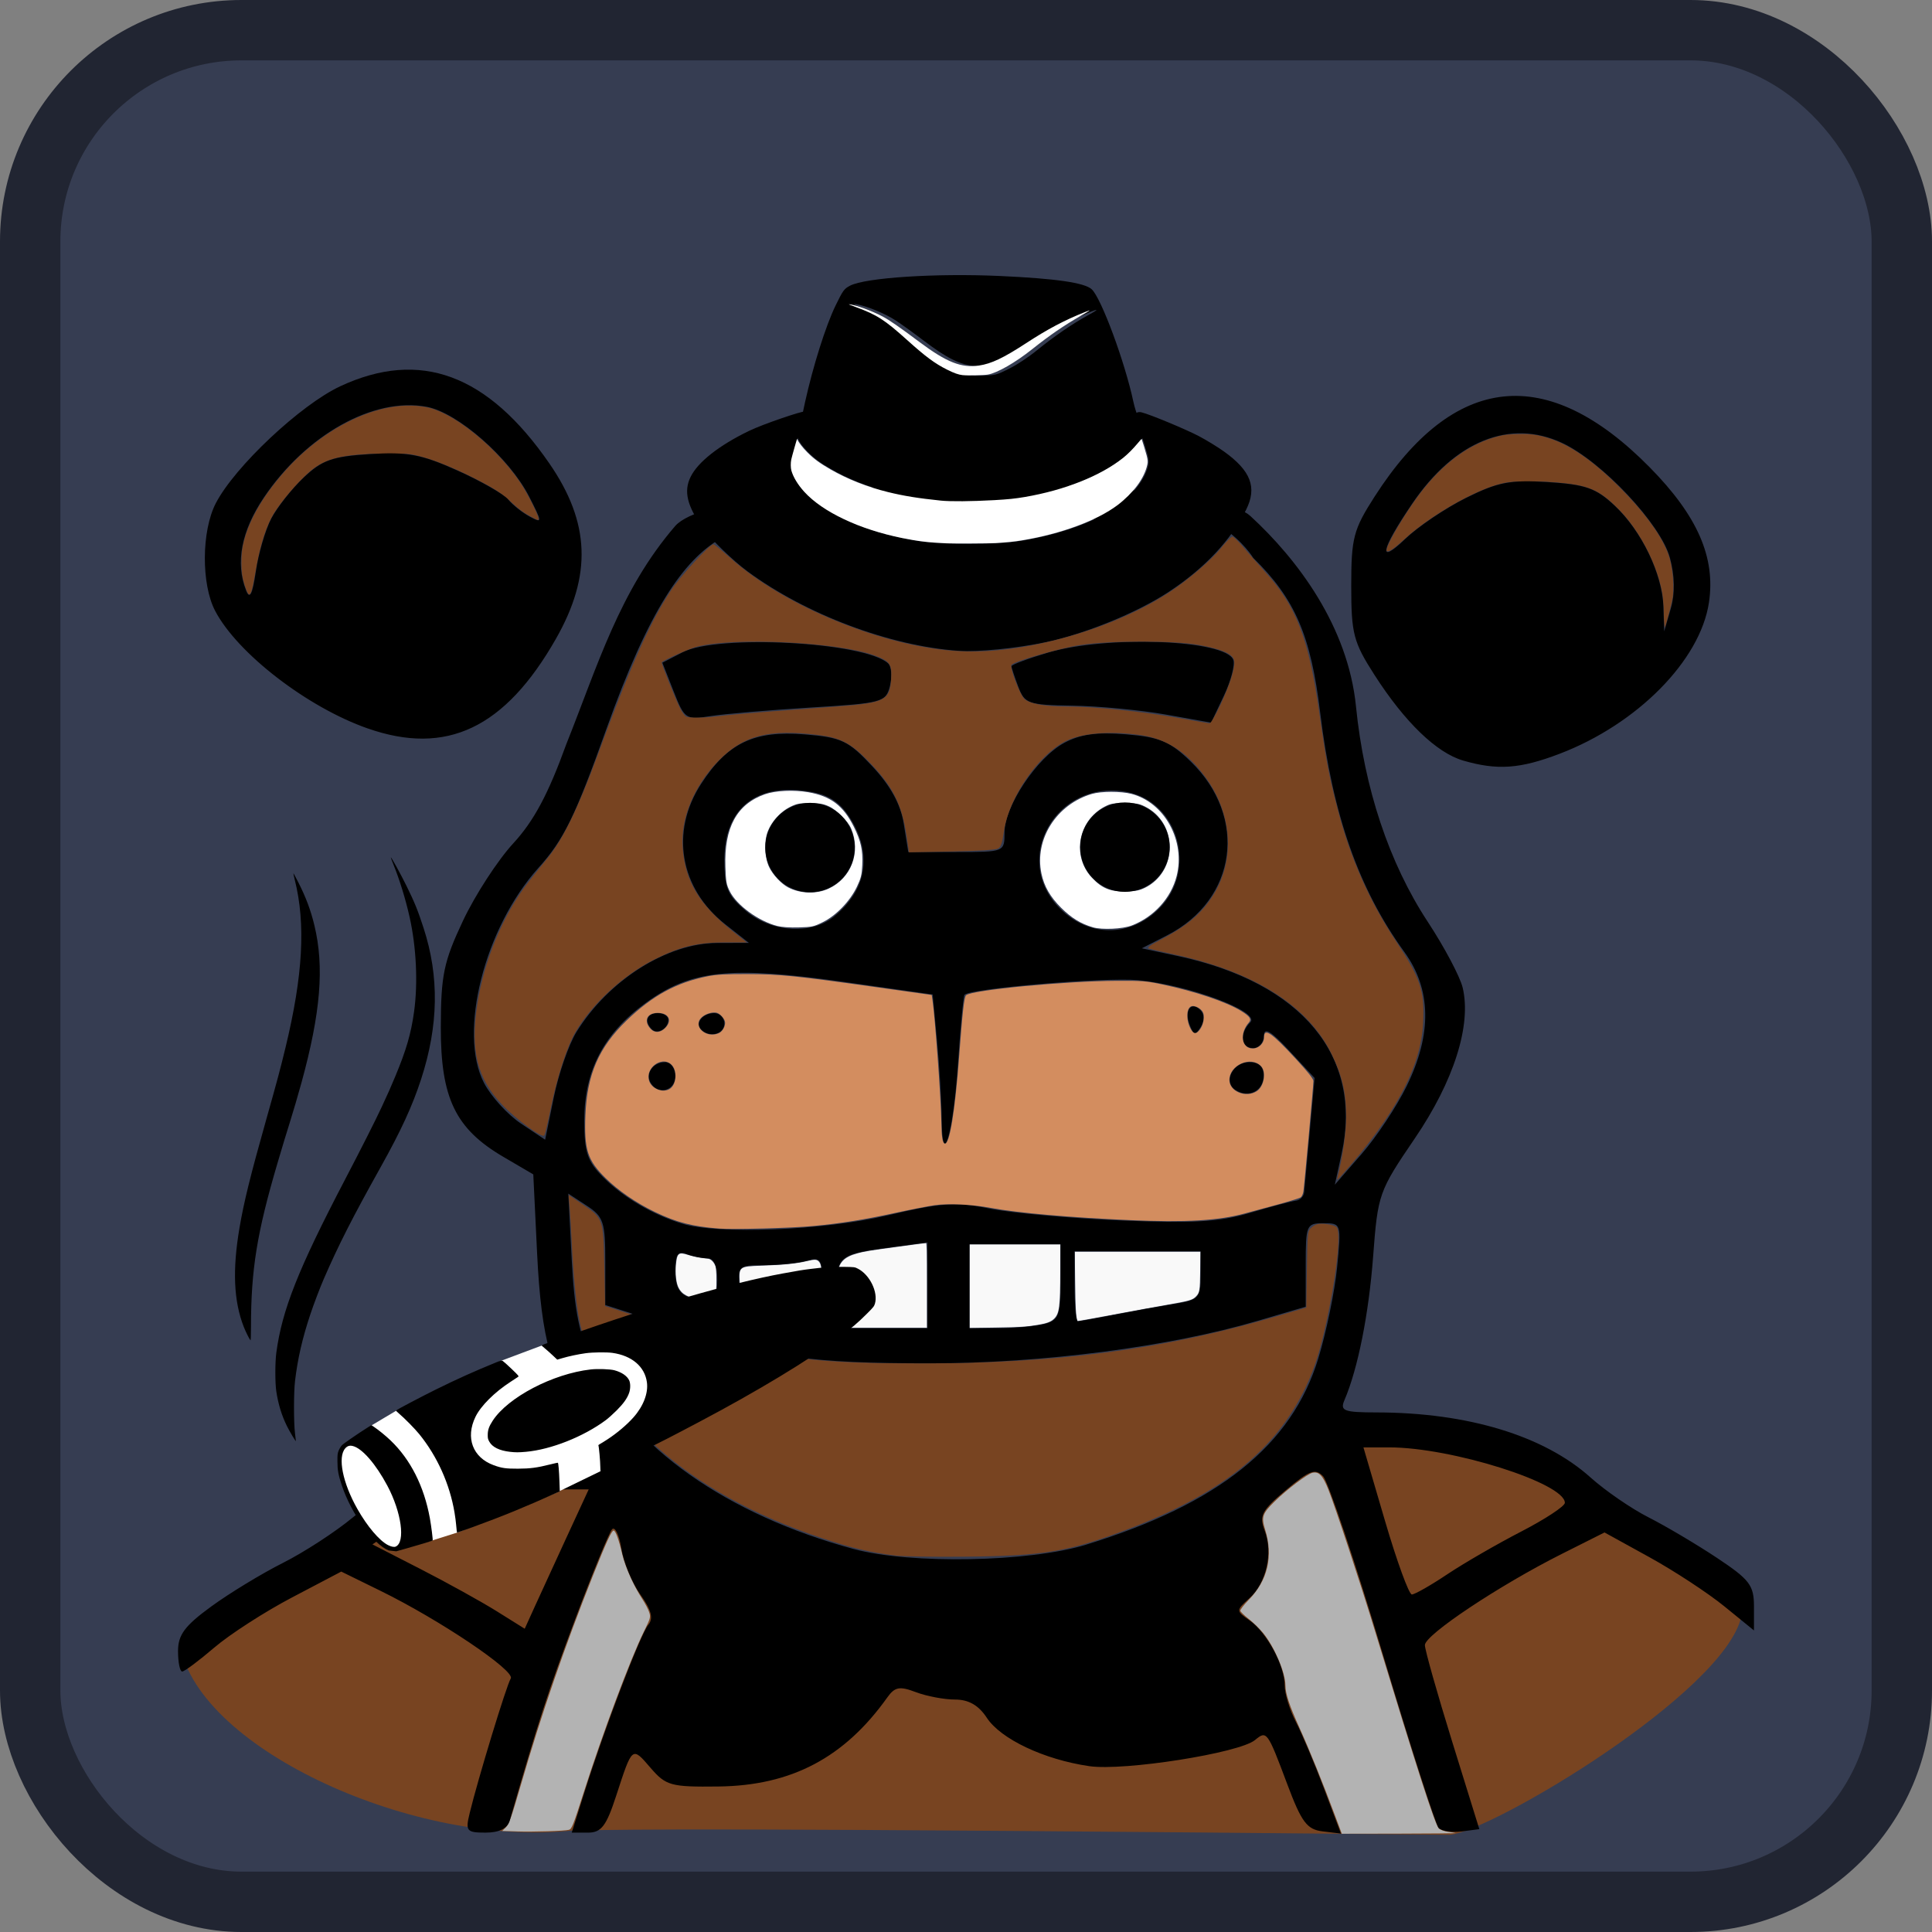 <?xml version="1.0" encoding="UTF-8" standalone="no"?>
<svg
   height="128"
   width="128"
   version="1.1"
   id="svg7"
   sodipodi:docname="icon.svg"
   inkscape:version="1.3.2 (091e20e, 2023-11-25, custom)"
   xml:space="preserve"
   xmlns:inkscape="http://www.inkscape.org/namespaces/inkscape"
   xmlns:sodipodi="http://sodipodi.sourceforge.net/DTD/sodipodi-0.dtd"
   xmlns="http://www.w3.org/2000/svg"
   xmlns:svg="http://www.w3.org/2000/svg"><rect width="100%" height="100%" fill="#808080" stroke="none"/><defs
     id="defs7" /><sodipodi:namedview
     id="namedview7"
     pagecolor="#ffffff"
     bordercolor="#000000"
     borderopacity="0.25"
     inkscape:showpageshadow="2"
     inkscape:pageopacity="0.0"
     inkscape:pagecheckerboard="0"
     inkscape:deskcolor="#d1d1d1"
     inkscape:zoom="4"
     inkscape:cx="97.625"
     inkscape:cy="43.75"
     inkscape:window-width="3840"
     inkscape:window-height="2054"
     inkscape:window-x="-11"
     inkscape:window-y="-11"
     inkscape:window-maximized="1"
     inkscape:current-layer="layer1" /><rect
     x="2"
     y="2"
     width="124"
     height="124"
     rx="14"
     fill="#363d52"
     stroke="#212532"
     stroke-width="4"
     id="rect1" /><g
     inkscape:groupmode="layer"
     id="layer4"
     inkscape:label="Layer 3"><path
       style="fill:#784421"
       d="m 11.938,109.062 c 1.324,6.872 15.612,13.34 25.97,12.213 4.48,-0.071 9.178,-0.196 58.155,0.287 2.756,-0.227 18.196,-9.397 19.31,-14.484 0.988,-1.893 -2.151,-3.766 -3.948,-4.476 -3.274,-1.493 -6.541,-3.065 -9.22,-5.529 C 99.109,95.146 95.285,95.223 91.759,95 c -2.374,-0.142 -4.753,0.086 -6.546,1.805 -2.557,1.915 -5.229,3.953 -8.463,4.633 -4.702,1.23 -9.463,2.441 -14.313,2.94 -4.48,0.096 -9.376,0.731 -13.25,-2.066 -2.44,-1.304 -4.383,-2.262 -6.75,-3.125 -2.181,-1.549 -4.258,-3.015 -7.125,-2.5 -3.589,-0.073 -7.282,1.612 -9.875,3.625 -1.505,0.79 -2.922,1.608 -4.25,2.688"
       id="path26"
       sodipodi:nodetypes="ccccccccccccccc" /><path
       style="fill:#ffffff;stroke-width:0.088"
       d="M 51.505,61.351 C 50.251,61.033 48.797,59.968 48.339,59.032 48.125,58.594 48.094,58.416 48.06,57.421 c -0.088,-2.597 0.76,-4.149 2.621,-4.801 0.701,-0.245 1.907,-0.302 2.869,-0.134 1.489,0.26 2.316,0.886 3.015,2.282 0.473,0.945 0.609,1.562 0.562,2.552 -0.031,0.647 -0.084,0.861 -0.355,1.431 -0.45,0.947 -1.373,1.907 -2.254,2.342 -0.613,0.303 -0.716,0.325 -1.601,0.35 -0.586,0.016 -1.123,-0.019 -1.413,-0.092 z m 3.387,-2.475 c 1.508,-0.69 2.16,-2.418 1.5,-3.977 -0.214,-0.505 -0.952,-1.241 -1.485,-1.48 -0.371,-0.167 -0.614,-0.207 -1.255,-0.208 -0.694,-0.001 -0.86,0.03 -1.3,0.246 -0.637,0.313 -1.239,0.974 -1.489,1.635 -0.255,0.675 -0.212,1.712 0.098,2.36 0.238,0.498 0.801,1.102 1.244,1.334 0.812,0.426 1.875,0.461 2.686,0.09 z"
       id="path15" /><path
       style="fill:#ffffff;stroke-width:0.088"
       d="m 72.407,61.435 c -0.796,-0.229 -1.416,-0.61 -2.102,-1.29 -0.726,-0.721 -1.13,-1.423 -1.308,-2.277 -0.472,-2.261 1,-4.58 3.343,-5.268 0.616,-0.181 1.927,-0.183 2.617,-0.005 2.202,0.57 3.599,3.119 2.994,5.464 -0.373,1.446 -1.505,2.69 -2.962,3.254 -0.61,0.236 -1.966,0.301 -2.583,0.123 z m 3.431,-2.609 c 2.216,-1.085 2.216,-4.313 0,-5.4 -0.38,-0.186 -0.565,-0.217 -1.326,-0.216 -0.783,8.43e-4 -0.934,0.028 -1.328,0.234 -1.759,0.925 -2.183,3.27 -0.849,4.696 0.679,0.726 1.235,0.948 2.309,0.92 0.591,-0.015 0.845,-0.065 1.193,-0.235 z"
       id="path16" /><path
       style="fill:#784421;stroke-width:0.125"
       d="M 59.312,103.056 C 57.658,102.856 56.422,102.561 54.375,101.877 45.497,98.909 39.673,93.658 38.38,87.455 38.18,86.493 37.977,84.394 37.877,82.25 37.838,81.425 37.775,80.393 37.736,79.957 l -0.071,-0.793 0.96,0.648 c 1.334,0.9 1.351,0.951 1.413,4.14 l 0.05,2.578 3.456,1.097 c 7.43,2.357 9.587,2.693 17.371,2.702 9.084,0.01 16.155,-0.92 23.608,-3.106 l 2.022,-0.593 0.04,-2.544 c 0.04,-2.539 0.041,-2.545 0.351,-2.796 0.247,-0.199 0.438,-0.24 0.92,-0.193 0.335,0.032 0.658,0.136 0.718,0.232 0.245,0.387 0.027,2.664 -0.512,5.361 -0.497,2.483 -0.907,3.855 -1.565,5.229 -2.029,4.238 -5.705,7.131 -12.084,9.51 -3.702,1.381 -5.347,1.65 -10.413,1.703 -2.062,0.022 -4.172,-0.011 -4.688,-0.074 z"
       id="path18" /><path
       style="fill:#784421;stroke-width:0.044"
       d="m 16.475,39.369 c -0.078,-0.029 -0.303,-0.641 -0.396,-1.075 -0.108,-0.503 -0.107,-1.544 6.66e-4,-2.092 0.303,-1.536 1.249,-3.231 2.757,-4.942 2.525,-2.865 5.993,-4.595 8.759,-4.368 0.281,0.023 0.668,0.082 0.858,0.131 1.802,0.462 4.526,2.716 6.062,5.018 0.178,0.267 0.506,0.848 0.728,1.291 0.391,0.78 0.513,1.117 0.403,1.117 -0.096,0 -0.733,-0.345 -1.046,-0.565 -0.171,-0.121 -0.53,-0.426 -0.798,-0.678 -0.559,-0.527 -1.154,-0.903 -2.47,-1.564 -1.489,-0.747 -2.843,-1.274 -3.823,-1.487 -0.425,-0.092 -0.574,-0.101 -1.79,-0.101 -2.696,4.1e-5 -3.929,0.243 -4.928,0.972 -0.676,0.493 -1.926,1.884 -2.551,2.839 -0.574,0.877 -0.988,2.146 -1.316,4.039 -0.211,1.214 -0.305,1.521 -0.451,1.466 z"
       id="path22" /><path
       style="fill:#784421;stroke-width:0.044"
       d="m 110.269,41.426 c -0.013,-0.081 -0.033,-0.496 -0.045,-0.922 -0.012,-0.425 -0.055,-0.962 -0.095,-1.193 -0.224,-1.28 -0.834,-2.764 -1.645,-4 -0.464,-0.708 -0.819,-1.148 -1.354,-1.681 -1.051,-1.047 -1.775,-1.404 -3.207,-1.584 -0.987,-0.123 -1.956,-0.172 -2.97,-0.148 -0.846,0.02 -1.051,0.038 -1.45,0.133 -1.788,0.425 -4.756,2.127 -6.496,3.726 -0.547,0.503 -0.911,0.769 -1.049,0.769 -0.102,0 -0.109,-0.012 -0.083,-0.144 0.092,-0.478 1.243,-2.411 2.164,-3.635 1.555,-2.066 3.325,-3.363 5.255,-3.85 0.367,-0.093 0.596,-0.119 1.211,-0.137 0.904,-0.028 1.399,0.04 2.181,0.296 1.435,0.47 3.016,1.593 4.774,3.389 1.7,1.737 2.809,3.33 3.154,4.532 0.226,0.787 0.31,1.904 0.201,2.665 -0.037,0.258 -0.464,1.866 -0.509,1.916 -0.008,0.009 -0.024,-0.051 -0.037,-0.133 z"
       id="path23" /><path
       style="fill:#b3b3b3;stroke-width:0.088"
       d="m 34.225,121.336 -0.954,-0.029 0.247,-0.247 c 0.206,-0.206 0.37,-0.671 0.989,-2.803 1.368,-4.716 2.897,-9.153 4.793,-13.914 0.868,-2.178 1.224,-2.95 1.359,-2.942 0.123,0.007 0.352,0.637 0.562,1.55 0.195,0.845 0.748,2.088 1.325,2.977 0.203,0.312 0.414,0.719 0.47,0.904 0.095,0.317 0.076,0.385 -0.347,1.244 -0.909,1.845 -2.752,6.778 -4.023,10.764 -0.669,2.098 -0.765,2.339 -0.956,2.39 -0.3,0.08 -2.331,0.143 -3.465,0.108 z"
       id="path27" /><path
       style="fill:#b3b3b3;stroke-width:0.088"
       d="m 88.477,120.363 c -0.828,-2.22 -1.725,-4.437 -2.377,-5.875 -0.673,-1.485 -0.938,-2.284 -0.938,-2.825 0,-0.843 -0.722,-2.542 -1.475,-3.469 -0.234,-0.288 -0.664,-0.709 -0.956,-0.935 -0.292,-0.226 -0.542,-0.47 -0.556,-0.542 -0.014,-0.071 0.237,-0.398 0.559,-0.725 1.253,-1.278 1.629,-2.883 1.086,-4.641 -0.264,-0.854 -0.191,-1.071 0.621,-1.869 0.831,-0.817 2.17,-1.83 2.518,-1.907 0.424,-0.093 0.679,0.179 1.052,1.12 0.461,1.161 2.108,6.154 3.073,9.316 2.873,9.411 3.994,12.877 4.243,13.126 0.09,0.09 0.355,0.189 0.59,0.221 0.234,0.032 0.466,0.071 0.515,0.088 0.049,0.017 -1.627,0.033 -3.723,0.037 l -3.811,0.007 z"
       id="path28" /><path
       style="fill:#f9f9f9;stroke-width:0.044"
       d="m 46.382,86.062 c -0.767,-0.07 -1.214,-0.307 -1.433,-0.758 -0.156,-0.322 -0.224,-0.94 -0.167,-1.516 0.078,-0.78 0.167,-0.848 0.83,-0.641 0.239,0.075 0.604,0.157 0.812,0.184 0.207,0.026 0.44,0.057 0.517,0.068 0.177,0.025 0.388,0.258 0.466,0.513 0.036,0.12 0.057,0.444 0.057,0.896 0,0.632 -0.01,0.729 -0.096,0.914 -0.15,0.325 -0.36,0.397 -0.987,0.34 z"
       id="path29" /><path
       style="fill:#f9f9f9;stroke-width:0.044"
       d="m 52.223,87.438 c -2.071,-0.147 -2.856,-0.572 -3.125,-1.691 -0.036,-0.151 -0.079,-0.534 -0.094,-0.85 -0.047,-0.965 -0.013,-0.99 1.399,-1.041 1.579,-0.058 2.345,-0.135 3.071,-0.309 0.512,-0.123 0.653,-0.114 0.789,0.047 0.16,0.19 0.184,0.453 0.182,1.945 -0.002,1.188 -0.01,1.323 -0.089,1.523 -0.138,0.349 -0.262,0.398 -1.014,0.406 -0.34,0.004 -0.844,-0.009 -1.119,-0.029 z"
       id="path30" /><path
       style="fill:#f9f9f9;stroke-width:0.044"
       d="m 55.442,86.359 c 0,-1.683 0.035,-2.164 0.182,-2.5 0.23,-0.523 0.743,-0.783 1.961,-0.991 0.416,-0.071 3.656,-0.512 3.762,-0.512 0.051,0 0.061,0.45 0.061,2.806 v 2.806 h -2.983 -2.983 z"
       id="path31" /><path
       style="fill:#f9f9f9;stroke-width:0.044"
       d="m 64.236,85.212 v -2.767 h 3.005 3.005 l -0.001,1.713 c -0.002,2.431 -0.059,2.874 -0.414,3.216 -0.209,0.201 -0.467,0.3 -1.043,0.398 -0.761,0.13 -1.207,0.159 -2.862,0.183 l -1.69,0.025 z"
       id="path32" /><path
       style="fill:#f9f9f9;stroke-width:0.044"
       d="m 71.373,87.471 c -0.09,-0.256 -0.123,-0.855 -0.143,-2.585 l -0.022,-1.956 h 4.163 4.163 l -0.017,1.248 c -0.018,1.34 -0.036,1.455 -0.27,1.705 -0.234,0.251 -0.412,0.302 -2.042,0.585 -0.705,0.122 -1.968,0.353 -2.806,0.511 -1.29,0.244 -2.946,0.547 -2.994,0.547 -0.008,0 -0.023,-0.025 -0.033,-0.055 z"
       id="path33" /></g><g
     inkscape:groupmode="layer"
     id="layer3"
     inkscape:label="Layer 2"><g
       inkscape:groupmode="layer"
       id="layer1"
       inkscape:label="Layer 1"><circle
         style="fill:#000000;stroke-width:0.69"
         id="path12"
         cx="53.664"
         cy="56.152"
         r="2.961" /><circle
         style="fill:#000000;stroke-width:0.69"
         id="path12-9"
         cx="74.529"
         cy="56.124"
         r="2.961" /><path
         style="display:inline;fill:#000000;stroke-width:0.696"
         d="m 31.113,120.139 c 0.563,-2.315 2.443,-8.479 2.726,-8.936 0.313,-0.506 -4.707,-3.882 -8.637,-5.81 l -2.593,-1.272 -3.276,1.722 c -1.802,0.947 -4.112,2.437 -5.133,3.311 -1.021,0.874 -1.98,1.589 -2.131,1.589 -0.151,0 -0.274,-0.609 -0.274,-1.353 0,-1.079 0.446,-1.678 2.204,-2.959 1.212,-0.884 3.348,-2.182 4.746,-2.885 1.398,-0.703 3.486,-2.061 4.64,-3.018 3.753,-3.11 5.482,-3.702 11.981,-4.106 L 40.143,96.124 38.727,94.203 C 36.564,91.267 35.861,88.767 35.584,83.021 l -0.252,-5.214 -1.983,-1.162 c -3.176,-1.861 -4.154,-3.891 -4.144,-8.595 0.007,-3.447 0.192,-4.335 1.468,-7.044 0.803,-1.705 2.302,-4.013 3.331,-5.13 1.365,-1.481 2.318,-3.263 3.52,-6.585 2.068,-5.17 3.519,-10.165 7.218,-14.451 3.186,-3.549 34.953,-3.541 38.093,-0.658 3.14,2.883 6.471,7.32 7.002,12.618 0.543,5.418 2.197,10.38 4.756,14.272 1.097,1.669 2.138,3.632 2.313,4.363 0.593,2.484 -0.584,6.188 -3.176,9.994 -2.378,3.493 -2.445,3.68 -2.755,7.793 -0.291,3.848 -1.008,7.448 -1.901,9.539 -0.306,0.715 -0.051,0.813 2.139,0.816 6.035,0.009 11.084,1.545 14.166,4.311 0.978,0.877 2.706,2.066 3.842,2.641 1.135,0.575 3.171,1.781 4.524,2.679 2.174,1.444 2.46,1.818 2.46,3.223 v 1.59 l -1.972,-1.604 c -1.085,-0.882 -3.313,-2.343 -4.951,-3.246 l -2.979,-1.642 -2.822,1.418 c -4.166,2.094 -9.087,5.372 -9.079,6.047 0.004,0.324 0.818,3.2 1.807,6.39 l 1.8,5.801 -1.168,0.152 c -0.642,0.084 -1.329,-0.021 -1.527,-0.232 -0.197,-0.211 -1.863,-5.396 -3.702,-11.521 -1.839,-6.125 -3.618,-11.425 -3.953,-11.777 -0.515,-0.54 -0.899,-0.397 -2.457,0.911 -1.619,1.36 -1.793,1.691 -1.413,2.693 0.564,1.483 0.114,3.456 -1.023,4.485 -0.893,0.808 -0.892,0.823 0.029,1.468 1.138,0.797 2.318,2.99 2.318,4.308 0,0.536 0.333,1.619 0.741,2.406 0.407,0.788 1.246,2.775 1.864,4.417 l 1.123,2.985 -1.22,-0.148 c -1.033,-0.125 -1.392,-0.606 -2.341,-3.138 -1.312,-3.5 -1.355,-3.558 -2.133,-2.912 -1.04,0.863 -8.684,2.067 -10.985,1.73 -2.994,-0.438 -5.859,-1.793 -6.786,-3.208 -0.54,-0.824 -1.201,-1.204 -2.097,-1.204 -0.72,0 -1.89,-0.221 -2.601,-0.491 -1.074,-0.408 -1.393,-0.35 -1.89,0.348 -2.841,3.992 -6.353,5.845 -11.185,5.903 -3.158,0.038 -3.481,-0.051 -4.499,-1.232 -1.237,-1.435 -1.2,-1.466 -2.283,1.853 -0.655,2.008 -0.984,2.436 -1.869,2.436 H 37.879 l 0.839,-2.668 c 1.336,-4.249 3.709,-10.468 4.236,-11.103 0.347,-0.418 0.202,-0.977 -0.517,-1.986 -0.55,-0.772 -1.121,-2.149 -1.269,-3.06 -0.148,-0.911 -0.425,-1.487 -0.615,-1.281 -0.191,0.207 -1.289,2.881 -2.441,5.944 -1.785,4.747 -2.495,6.93 -4.336,13.341 -0.154,0.537 -0.697,0.812 -1.603,0.812 -1.26,0 -1.345,-0.102 -1.059,-1.276 z m 6.444,-18.33 1.446,-3.132 h -3.079 c -3.558,0 -7.381,1.014 -9.66,2.563 l -1.59,1.081 3.189,1.634 c 1.754,0.899 4.025,2.156 5.045,2.793 l 1.856,1.16 0.673,-1.483 c 0.37,-0.816 1.324,-2.892 2.119,-4.615 z m 58.323,2.495 c 1.098,-0.733 3.301,-2.007 4.896,-2.831 1.595,-0.824 2.9,-1.682 2.9,-1.907 0,-1.303 -7.504,-3.673 -11.63,-3.673 h -1.715 l 1.43,4.873 c 0.787,2.68 1.586,4.872 1.777,4.872 0.191,0 1.245,-0.6 2.342,-1.333 z m -23.924,-1.966 c 8.775,-2.7 13.623,-6.584 15.379,-12.322 0.534,-1.745 1.099,-4.478 1.254,-6.073 0.281,-2.873 0.272,-2.9 -0.9,-2.9 -1.136,0 -1.183,0.111 -1.183,2.765 v 2.765 l -3.132,0.923 C 77.491,89.23 69.11,90.32 61.649,90.322 53.654,90.324 50.956,89.942 44.626,87.912 L 40.102,86.461 v -2.888 c 0,-2.61 -0.118,-2.965 -1.226,-3.691 l -1.226,-0.803 0.229,4.387 c 0.176,3.372 0.503,4.984 1.411,6.967 2.478,5.412 8.874,9.926 17.286,12.197 3.761,1.015 11.618,0.866 15.381,-0.291 z M 61.448,85.159 v -2.844 l -2.326,0.309 c -3.602,0.478 -3.707,0.566 -3.707,3.109 v 2.271 h 3.016 3.016 z m 7.773,2.552 c 0.919,-0.246 1.044,-0.58 1.044,-2.778 v -2.498 h -3.016 -3.016 v 2.784 2.784 l 1.972,-0.007 c 1.085,-0.003 2.442,-0.132 3.016,-0.286 z M 54.487,85.397 c 0,-1.995 -0.072,-2.123 -1.044,-1.863 -0.574,0.154 -1.84,0.283 -2.814,0.286 -1.712,0.006 -1.765,0.055 -1.624,1.496 0.157,1.607 1.032,2.086 3.974,2.176 1.49,0.046 1.508,0.021 1.508,-2.096 z m 19.351,1.708 c 1.225,-0.239 3.01,-0.561 3.967,-0.717 1.62,-0.264 1.74,-0.394 1.74,-1.886 v -1.603 h -4.176 -4.176 v 2.32 c 0,1.276 0.094,2.32 0.209,2.32 0.115,0 1.211,-0.195 2.436,-0.434 z M 47.526,84.755 c 0,-0.892 -0.236,-1.392 -0.658,-1.392 -0.362,0 -0.988,-0.127 -1.392,-0.282 -0.57,-0.219 -0.734,0.033 -0.734,1.121 0,1.404 0.45,1.839 1.972,1.908 0.601,0.027 0.812,-0.325 0.812,-1.356 z M 58.78,80.526 c 3.599,-0.845 4.537,-0.908 6.786,-0.456 1.435,0.289 5.325,0.642 8.643,0.785 4.791,0.206 6.558,0.105 8.585,-0.494 1.404,-0.415 2.778,-0.779 3.055,-0.81 0.277,-0.031 0.526,-0.282 0.555,-0.558 0.029,-0.276 0.196,-2.094 0.372,-4.038 l 0.32,-3.535 -1.674,-1.801 c -1.229,-1.323 -1.677,-1.586 -1.687,-0.989 -0.007,0.447 -0.326,0.812 -0.709,0.812 -0.812,0 -0.921,-0.982 -0.189,-1.714 0.692,-0.692 -4.086,-2.478 -7.468,-2.792 -2.151,-0.2 -11.051,0.553 -11.468,0.969 -0.073,0.073 -0.265,2.099 -0.427,4.503 -0.319,4.738 -1.058,7.233 -1.088,3.674 -0.01,-1.149 -0.147,-3.462 -0.306,-5.141 l -0.288,-3.053 -5.91,-0.837 c -7.507,-1.063 -10.11,-0.786 -13.101,1.393 -2.784,2.028 -4.072,4.492 -4.072,7.788 0,2.112 0.2,2.707 1.266,3.774 1.332,1.332 3.279,2.474 5.227,3.067 2.395,0.728 9.336,0.449 13.577,-0.547 z M 81.872,72.23 c -0.862,-0.533 -0.215,-1.86 0.907,-1.86 0.616,0 0.943,0.305 0.943,0.878 0,1.014 -0.967,1.527 -1.85,0.982 z M 43.118,71.762 c -0.388,-0.628 0.136,-1.392 0.955,-1.392 0.368,0 0.669,0.418 0.669,0.928 0,0.961 -1.12,1.281 -1.624,0.464 z m 0.065,-3.57 c -0.523,-0.523 -0.318,-1.07 0.399,-1.07 0.383,0 0.696,0.196 0.696,0.437 0,0.585 -0.725,1.004 -1.095,0.634 z m 3.274,0.025 c -0.433,-0.433 0.09,-1.095 0.866,-1.095 0.368,0 0.669,0.313 0.669,0.696 0,0.699 -0.98,0.954 -1.534,0.399 z m 32.361,-0.316 c -0.372,-0.968 0.093,-1.6 0.717,-0.976 0.264,0.264 0.27,0.707 0.017,1.116 -0.356,0.576 -0.467,0.555 -0.734,-0.14 z m 14.38,4.047 c 1.687,-3.446 1.636,-6.403 -0.155,-8.875 -3.022,-4.172 -4.754,-9.094 -5.574,-15.837 -0.625,-5.143 -1.668,-7.555 -4.441,-10.277 0,0 -0.661,-1.094 -2.067,-2.028 -1.406,-0.934 -30.732,-0.699 -33.205,0.74 -2.473,1.439 -4.752,4.704 -7.584,12.638 -2.063,5.778 -2.817,7.319 -4.497,9.187 -3.582,3.984 -5.339,10.929 -3.606,14.256 0.463,0.888 1.563,2.097 2.445,2.686 l 1.603,1.071 0.576,-2.823 c 0.317,-1.553 0.99,-3.493 1.496,-4.31 2.131,-3.443 6.004,-5.893 9.331,-5.901 l 2.095,-0.005 -1.564,-1.232 c -3.015,-2.375 -3.659,-6.132 -1.598,-9.311 1.756,-2.709 3.522,-3.549 6.872,-3.271 2.441,0.202 2.877,0.409 4.476,2.123 1.202,1.288 1.868,2.505 2.073,3.784 l 0.301,1.885 h 3.189 c 3.183,0 3.189,-0.002 3.189,-1.299 0,-1.739 2.145,-4.957 3.954,-5.931 1.068,-0.575 2.171,-0.727 4.105,-0.567 2.222,0.184 2.903,0.47 4.266,1.791 3.814,3.696 3.078,9.15 -1.554,11.527 l -1.675,0.859 2.42,0.519 c 8.193,1.757 12.229,6.634 10.819,13.074 l -0.453,2.07 1.783,-2.048 c 0.981,-1.126 2.322,-3.149 2.981,-4.495 z M 77.225,47.34 c -1.659,-0.295 -4.431,-0.559 -6.16,-0.587 -2.927,-0.047 -3.175,-0.132 -3.596,-1.24 -0.249,-0.655 -0.453,-1.273 -0.453,-1.374 0,-0.101 1.082,-0.505 2.404,-0.898 3.924,-1.165 11.775,-0.863 12.288,0.473 0.125,0.325 -0.154,1.395 -0.62,2.377 l -0.847,1.786 z M 44.631,45.81 43.884,43.907 45.218,43.217 c 2.334,-1.207 12.05,-0.685 13.62,0.731 0.224,0.202 0.279,0.875 0.124,1.495 -0.272,1.082 -0.488,1.141 -5.279,1.435 -2.748,0.169 -5.74,0.426 -6.65,0.571 -1.587,0.253 -1.684,0.187 -2.401,-1.639 z m 10.614,14.921 c 2.166,-1.755 2.569,-4.082 1.119,-6.461 -0.643,-1.055 -1.378,-1.572 -2.547,-1.791 -3.637,-0.682 -5.826,1.001 -5.826,4.481 0,1.877 0.205,2.364 1.428,3.393 1.693,1.424 4.325,1.596 5.827,0.379 z m 21.552,-0.534 c 2.55,-2.55 1.288,-7.083 -2.151,-7.728 -4.659,-0.874 -7.699,4.446 -4.417,7.728 1.91,1.91 4.658,1.91 6.568,0 z M 96.933,50.387 c -1.758,-0.511 -3.865,-2.547 -5.867,-5.666 -1.399,-2.181 -1.543,-2.731 -1.543,-5.906 0,-3.175 0.144,-3.726 1.543,-5.906 5.262,-8.199 11.428,-8.855 18.239,-1.94 3.16,3.208 4.365,5.961 3.917,8.949 -0.575,3.837 -4.751,8.062 -9.911,10.028 -2.613,0.995 -4.116,1.1 -6.378,0.442 z M 110.635,36.953 c -0.597,-2.217 -4.493,-6.368 -7.14,-7.607 -3.452,-1.617 -7.119,-0.129 -9.938,4.03 -2.091,3.086 -2.292,4.091 -0.467,2.338 0.845,-0.812 2.656,-2.035 4.025,-2.719 2.11,-1.054 2.938,-1.214 5.445,-1.055 2.495,0.159 3.183,0.402 4.415,1.559 1.785,1.677 3.16,4.533 3.23,6.707 l 0.052,1.624 0.438,-1.517 c 0.287,-0.994 0.267,-2.152 -0.059,-3.361 z M 24.361,48.261 c -3.994,-1.398 -8.628,-4.969 -10.106,-7.787 -0.928,-1.77 -0.908,-5.295 0.041,-7.13 1.255,-2.427 5.623,-6.532 8.253,-7.756 5.284,-2.46 9.769,-0.8 13.853,5.125 2.697,3.913 2.826,7.403 0.43,11.609 -3.372,5.919 -7.25,7.766 -12.471,5.938 z M 17.969,34.361 c 0.387,-0.741 1.352,-1.964 2.145,-2.718 1.219,-1.159 1.897,-1.4 4.395,-1.559 2.474,-0.158 3.413,0.018 5.786,1.083 1.558,0.699 3.079,1.569 3.381,1.932 0.302,0.364 0.942,0.872 1.423,1.129 0.843,0.451 0.841,0.403 -0.039,-1.322 -1.31,-2.568 -4.735,-5.57 -6.795,-5.956 -3.498,-0.656 -7.977,1.842 -10.786,6.016 -1.495,2.222 -1.896,4.324 -1.173,6.159 0.242,0.615 0.421,0.261 0.647,-1.283 0.172,-1.173 0.629,-2.739 1.016,-3.48 z"
         id="path7"
         sodipodi:nodetypes="csscsssssssscsscscssszzsscssscsscscsccscsccsssssssssscsssssssssssscssssssssccscsscsccsssssscssscsssscscscsscssscccsscccccsccccccccsscscsssscccsssssssssssssscscscssssscscssssssssssssssssssssssssssssssszzsssscssccssssscsssssscsscsssssssssscsscsssssssssssssssssssssssscssssssccsccsscsscsscssssscsssccc" /><path
         style="fill:#d38d5f;stroke-width:0.088"
         d="m 47.641,81.396 c -1.785,-0.142 -2.807,-0.406 -4.248,-1.097 -1.233,-0.591 -2.427,-1.411 -3.276,-2.25 -1.196,-1.182 -1.419,-1.878 -1.332,-4.152 0.104,-2.702 0.887,-4.508 2.727,-6.284 1.707,-1.649 3.297,-2.517 5.372,-2.932 0.584,-0.117 1.192,-0.15 2.658,-0.145 2.158,0.008 3.114,0.106 8.634,0.883 l 3.552,0.5 0.049,0.319 c 0.17,1.094 0.571,6.627 0.591,8.141 0.012,0.941 0.076,1.34 0.221,1.388 0.316,0.105 0.684,-2.116 0.959,-5.808 0.218,-2.91 0.329,-3.893 0.455,-4.019 0.347,-0.347 6.541,-0.942 9.978,-0.958 1.707,-0.008 1.949,0.011 3.005,0.234 2.224,0.47 4.296,1.17 5.272,1.781 0.552,0.345 0.672,0.529 0.486,0.743 -0.643,0.736 -0.499,1.724 0.252,1.724 0.401,0 0.751,-0.346 0.751,-0.742 0,-0.648 0.49,-0.317 2.081,1.405 0.835,0.904 1.189,1.35 1.189,1.498 0,0.293 -0.607,6.976 -0.665,7.319 -0.026,0.153 -0.101,0.323 -0.167,0.378 -0.066,0.055 -0.791,0.281 -1.611,0.503 -0.82,0.222 -1.769,0.48 -2.11,0.572 -1.737,0.473 -3.922,0.601 -7.557,0.442 -4.025,-0.175 -7.479,-0.478 -9.266,-0.812 -1.266,-0.237 -2.804,-0.309 -3.735,-0.176 -0.409,0.058 -1.539,0.279 -2.512,0.491 -2.167,0.471 -3.62,0.704 -5.524,0.886 -1.408,0.134 -5.325,0.24 -6.231,0.168 z m 35.626,-9.106 c 0.488,-0.32 0.645,-1.291 0.27,-1.666 -0.681,-0.681 -2.087,-0.056 -2.087,0.927 0,0.763 1.099,1.209 1.817,0.739 z M 44.332,72.166 c 0.501,-0.268 0.574,-1.271 0.121,-1.661 -0.64,-0.55 -1.721,0.274 -1.447,1.103 0.169,0.514 0.863,0.805 1.326,0.557 z m 3.296,-3.719 c 0.225,-0.103 0.412,-0.415 0.412,-0.69 0,-0.228 -0.313,-0.597 -0.559,-0.659 -0.282,-0.071 -0.751,0.075 -1.002,0.311 -0.62,0.582 0.309,1.42 1.149,1.038 z m 31.881,-0.26 c 0.232,-0.325 0.319,-0.873 0.181,-1.131 -0.149,-0.279 -0.587,-0.483 -0.796,-0.371 -0.328,0.176 -0.303,1.026 0.047,1.572 0.173,0.27 0.34,0.25 0.568,-0.07 z M 44.068,68.11 c 0.499,-0.499 0.236,-1.012 -0.513,-1.001 -0.708,0.011 -0.93,0.54 -0.444,1.06 0.263,0.282 0.639,0.259 0.957,-0.059 z"
         id="path34" /></g><path
       style="fill:#000000;stroke-width:0.354"
       d="m 63.504,43.117 c -4.539,-0.312 -10.117,-2.411 -13.977,-5.259 -0.987,-0.729 -2.429,-2.126 -2.958,-2.868 -1.052,-1.475 -1.284,-2.443 -0.813,-3.399 0.481,-0.976 1.867,-2.07 3.839,-3.029 1.007,-0.489 3.604,-1.35 3.67,-1.284 0.018,0.018 -0.142,0.711 -0.355,1.54 -0.437,1.702 -0.689,1.916 -0.265,2.793 0.953,1.972 4.213,3.636 8.314,4.246 1.564,0.233 4.945,0.233 6.509,0 2.33,-0.347 4.621,-1.103 6.089,-2.01 1.376,-0.85 2.398,-2.131 2.543,-3.187 0.05,-0.366 -0.337,-1.287 -0.867,-3.137 -0.045,-0.156 0.152,-0.264 0.392,-0.206 0.564,0.137 2.955,1.13 3.823,1.588 0.494,0.261 1.234,0.715 1.645,1.009 1.783,1.278 2.203,2.38 1.467,3.854 -1.017,2.036 -2.779,3.905 -5.146,5.457 -2.111,1.384 -5.503,2.767 -8.153,3.325 -1.934,0.407 -4.46,0.656 -5.756,0.567 z M 62.7,33.184 c -2.91,-0.252 -4.92,-0.747 -6.86,-1.691 -0.572,-0.279 -1.326,-0.723 -1.675,-0.988 -0.679,-0.516 -1.306,-1.252 -1.306,-1.534 0,-0.095 0.215,-1.143 0.478,-2.328 0.533,-2.405 1.374,-5.068 2.022,-6.399 0.489,-1.006 0.57,-1.116 0.961,-1.318 1.028,-0.531 5.667,-0.832 9.899,-0.642 3.718,0.167 5.646,0.446 6.114,0.885 0.633,0.594 2.196,4.817 2.756,7.448 0.161,0.755 0.528,1.544 0.57,1.85 l 0.073,0.522 -0.465,0.56 c -1.307,1.574 -4.354,2.955 -7.855,3.455 -0.969,0.138 -3.899,0.25 -4.712,0.18 z m 4.176,-8.767 c 0.528,-0.266 1.268,-0.756 1.832,-1.216 1.123,-0.914 2.353,-1.757 3.402,-2.33 0.879,-0.481 0.658,-0.446 -0.563,0.089 -1.134,0.497 -2.072,1.016 -3.221,1.783 -3.056,2.041 -4.244,2.017 -7.08,-0.14 -0.664,-0.505 -1.522,-1.124 -1.907,-1.375 -0.711,-0.464 -1.96,-0.973 -2.647,-1.078 -0.257,-0.039 -0.135,0.027 0.378,0.207 1.316,0.461 2.006,0.901 3.359,2.146 1.396,1.284 2.249,1.872 3.309,2.279 0.221,0.085 0.659,0.12 1.293,0.104 0.934,-0.024 0.983,-0.036 1.845,-0.47 z"
       id="path9"
       sodipodi:nodetypes="ssssscccsssssssssssssssssssssssscssssssssssssssss" /><path
       style="fill:#ffffff;stroke-width:0.025"
       d="m 63.783,24.855 c -0.286,-0.032 -0.565,-0.13 -1.033,-0.364 -0.809,-0.403 -1.433,-0.865 -2.651,-1.963 -1.487,-1.34 -2.002,-1.672 -3.386,-2.178 -0.471,-0.172 -0.549,-0.209 -0.398,-0.186 0.496,0.075 1.458,0.432 2.153,0.799 0.445,0.235 1.128,0.708 2.445,1.693 1.796,1.344 2.785,1.736 3.945,1.563 0.824,-0.122 1.621,-0.501 3.12,-1.48 1.427,-0.933 2.541,-1.522 3.903,-2.064 0.458,-0.182 0.419,-0.147 -0.284,0.254 -1.098,0.627 -2.069,1.293 -3.221,2.212 -1.106,0.882 -2.3,1.566 -2.925,1.676 -0.266,0.047 -1.364,0.071 -1.668,0.037 z"
       id="path10" /><path
       style="fill:#ffffff;stroke-width:0.018"
       d="m 62.725,35.997 c -1.2,-0.053 -1.899,-0.136 -2.961,-0.352 -2.839,-0.578 -5.261,-1.723 -6.479,-3.062 -0.426,-0.469 -0.726,-0.963 -0.854,-1.405 -0.051,-0.175 -0.054,-0.522 -0.008,-0.734 0.045,-0.208 0.372,-1.364 0.385,-1.364 0.006,-7.9e-5 0.02,0.024 0.03,0.053 0.054,0.156 0.348,0.534 0.647,0.834 0.432,0.433 0.831,0.726 1.548,1.137 1.13,0.648 2.428,1.159 3.801,1.497 1.033,0.254 2.001,0.411 3.503,0.566 0.632,0.065 2.021,0.053 3.529,-0.031 0.926,-0.052 1.399,-0.101 2.036,-0.21 2.647,-0.456 4.995,-1.39 6.504,-2.587 0.29,-0.23 0.673,-0.614 0.965,-0.966 0.151,-0.182 0.26,-0.3 0.266,-0.288 0.022,0.041 0.279,0.888 0.33,1.086 0.073,0.283 0.083,0.419 0.047,0.601 -0.087,0.435 -0.333,0.947 -0.671,1.398 -0.339,0.452 -0.812,0.923 -1.292,1.287 -1.357,1.027 -3.747,1.912 -6.318,2.339 -0.547,0.091 -0.969,0.135 -1.788,0.186 -0.377,0.024 -2.774,0.035 -3.221,0.015 z"
       id="path11" /><path
       style="fill:#784421;stroke-width:0.125"
       d="m 88.614,78 c 0.336,-1.324 0.574,-2.979 0.574,-3.995 0,-1.582 -0.268,-2.748 -0.956,-4.156 C 86.671,66.654 83.139,64.405 77.875,63.253 77.05,63.073 76.268,62.893 76.137,62.854 c -0.18,-0.054 0.003,-0.197 0.75,-0.588 1.758,-0.92 2.715,-1.729 3.48,-2.941 1.498,-2.374 1.277,-5.47 -0.567,-7.923 -1.221,-1.625 -2.563,-2.473 -4.277,-2.707 -2.077,-0.283 -3.882,-0.127 -4.96,0.428 -1.811,0.933 -3.736,3.755 -4.048,5.934 -0.114,0.795 -0.202,1.057 -0.393,1.164 -0.151,0.085 -1.339,0.159 -3.074,0.192 l -2.827,0.054 -0.151,-1.033 c -0.321,-2.198 -0.935,-3.385 -2.64,-5.11 -1.092,-1.105 -1.779,-1.451 -3.239,-1.632 -3.249,-0.404 -4.935,0.029 -6.566,1.686 -1.65,1.677 -2.549,3.855 -2.396,5.805 0.174,2.221 1.103,3.766 3.32,5.521 l 0.923,0.731 h -1.434 c -1.822,0 -2.984,0.28 -4.678,1.128 -2.039,1.02 -4.116,2.925 -5.213,4.779 -0.573,0.968 -1.239,3.015 -1.659,5.093 -0.187,0.928 -0.382,1.735 -0.432,1.794 -0.157,0.181 -1.885,-1.087 -2.789,-2.045 -1.657,-1.757 -2.11,-3.576 -1.647,-6.624 0.442,-2.913 1.728,-5.989 3.395,-8.125 0.295,-0.378 0.879,-1.109 1.298,-1.625 1.001,-1.232 1.978,-3.245 3.248,-6.688 2.22,-6.019 3.477,-8.847 4.891,-11 0.617,-0.939 2.573,-3.066 2.814,-3.06 0.06,0.002 0.559,0.406 1.109,0.898 3.602,3.226 10.219,5.921 15.189,6.184 4.214,0.224 10.085,-1.416 13.86,-3.872 1.288,-0.838 2.847,-2.174 3.521,-3.019 0.305,-0.382 0.621,-0.695 0.702,-0.695 0.081,0 0.418,0.323 0.749,0.719 0.331,0.395 0.934,1.081 1.34,1.524 2.152,2.344 2.967,4.457 3.694,9.582 0.435,3.067 0.617,4.014 1.2,6.258 0.829,3.187 2.088,6.044 3.814,8.652 1.667,2.519 1.941,3.331 1.841,5.451 -0.139,2.946 -1.836,6.117 -5.446,10.178 C 88.593,78.202 88.56,78.213 88.614,78 Z M 80.846,46.719 c 0.682,-1.456 1.018,-2.559 0.911,-2.986 -0.105,-0.417 -0.829,-0.729 -2.329,-1.002 -1.659,-0.303 -5.885,-0.301 -7.865,0.004 -1.357,0.209 -4.417,1.094 -4.555,1.317 -0.116,0.188 0.562,1.974 0.854,2.248 0.359,0.337 1.365,0.511 2.959,0.512 1.696,10e-4 4.842,0.326 7.18,0.742 1.1,0.196 2.062,0.362 2.137,0.37 0.076,0.007 0.394,-0.535 0.708,-1.205 z M 47.625,47.442 c 0.481,-0.062 2.056,-0.202 3.5,-0.311 1.444,-0.109 3.413,-0.257 4.375,-0.329 3.122,-0.236 3.451,-0.404 3.54,-1.811 0.063,-0.984 -0.073,-1.181 -1.077,-1.556 C 55.553,42.533 48.586,42.193 46.125,42.857 c -0.488,0.132 -2.09,0.845 -2.286,1.018 -0.049,0.043 0.92,2.467 1.225,3.066 0.133,0.261 0.314,0.504 0.402,0.539 0.254,0.102 1.211,0.086 2.16,-0.037 z"
       id="path24" /></g><g
     inkscape:groupmode="layer"
     id="layer5"
     inkscape:label="Layer 4"
     transform="translate(92.277,10.783)"><path
       style="fill:#ffffff"
       d="m -67.683,83.666 1.722,-1.026 6.894,-3.271 2.836,-1.064 5.78,0.532 2.179,2.582 -4.115,5.218 -3.043,1.478 -6.458,2.607 -1.752,0.553 -2.345,0.639 -1.003,-0.317 -1.214,-1.478 -1.108,-1.918 -0.51,-2.164 0.317,-1.003 z"
       id="path14"
       sodipodi:nodetypes="ccccccccccccccccc" /><path
       style="fill:#000000;stroke-width:0.678"
       d="m -66.026,91.995 0.686,-0.193 c 0.808,-0.227 1.704,-0.498 1.727,-0.521 0.027,-0.027 -0.089,-0.957 -0.184,-1.479 -0.385,-2.116 -1.283,-3.892 -2.607,-5.156 -0.326,-0.311 -0.765,-0.67 -1.101,-0.898 l -0.167,-0.113 -0.205,0.13 c -0.742,0.469 -1.651,1.097 -1.756,1.213 -0.068,0.075 -0.161,0.231 -0.207,0.346 -0.074,0.185 -0.083,0.265 -0.081,0.722 0.002,0.579 0.059,0.887 0.295,1.595 0.623,1.867 2.082,3.889 3.103,4.299 z m -0.541,-0.41 c -0.574,-0.29 -1.384,-1.246 -2.037,-2.404 -0.974,-1.726 -1.313,-3.423 -0.801,-4.006 0.142,-0.162 0.295,-0.208 0.506,-0.155 0.62,0.156 1.519,1.191 2.285,2.628 0.938,1.762 1.21,3.747 0.553,4.035 -0.106,0.046 -0.29,0.011 -0.505,-0.098 z m 5.52,-1.16 c 2.124,-0.776 3.502,-1.34 5.702,-2.333 l 0.156,-0.07 -0.025,-0.696 c -0.023,-0.654 -0.066,-1.16 -0.102,-1.196 -0.009,-0.009 -0.237,0.04 -0.508,0.108 -0.874,0.22 -1.324,0.28 -2.14,0.283 -0.8,0.003 -1.076,-0.037 -1.599,-0.228 -1.396,-0.509 -1.889,-1.819 -1.211,-3.211 0.353,-0.724 1.265,-1.632 2.332,-2.322 0.234,-0.151 0.455,-0.297 0.492,-0.323 0.062,-0.044 0.029,-0.083 -0.433,-0.527 -0.275,-0.264 -0.539,-0.5 -0.586,-0.526 -0.078,-0.041 -0.123,-0.032 -0.418,0.087 -1.384,0.56 -2.621,1.117 -3.981,1.789 -0.971,0.48 -2.594,1.334 -2.675,1.407 -0.01,0.009 0.07,0.089 0.177,0.18 0.381,0.321 1.074,1.024 1.37,1.39 1.192,1.472 2.015,3.302 2.332,5.188 0.046,0.275 0.094,0.635 0.106,0.801 0.028,0.384 0.051,0.532 0.082,0.53 0.014,-6.8e-4 0.432,-0.15 0.929,-0.332 z m 10.682,-4.737 c 2.139,-1.07 2.466,-1.238 4.415,-2.267 3.833,-2.024 7.246,-4.085 9.261,-5.594 0.866,-0.649 1.216,-0.946 1.819,-1.545 0.451,-0.448 0.507,-0.517 0.558,-0.69 0.226,-0.761 -0.341,-1.924 -1.132,-2.324 -0.21,-0.106 -0.211,-0.106 -0.937,-0.118 -0.754,-0.012 -1.262,0.02 -2.197,0.138 -0.572,0.072 -0.704,0.094 -1.843,0.301 -3.382,0.616 -8.745,2.171 -14.229,4.126 -0.448,0.16 -1.027,0.364 -1.285,0.455 -0.258,0.09 -0.466,0.174 -0.461,0.187 0.005,0.012 0.113,0.108 0.24,0.213 0.127,0.105 0.358,0.311 0.514,0.459 l 0.284,0.268 0.337,-0.099 c 0.439,-0.129 1.051,-0.259 1.554,-0.328 0.462,-0.064 1.39,-0.075 1.768,-0.021 1.288,0.184 2.137,0.907 2.281,1.943 0.1,0.719 -0.231,1.586 -0.889,2.328 -0.437,0.493 -1.086,1.042 -1.72,1.456 -0.214,0.14 -0.442,0.281 -0.506,0.314 -0.064,0.033 -0.108,0.073 -0.099,0.088 0.035,0.056 0.126,1.072 0.126,1.403 0,0.247 0.012,0.337 0.044,0.336 0.024,-6.8e-4 0.968,-0.464 2.097,-1.028 z m -7.07,-0.285 c 1.665,-0.148 3.823,-1.004 5.301,-2.104 0.156,-0.116 0.475,-0.402 0.71,-0.637 0.456,-0.456 0.705,-0.805 0.83,-1.17 0.091,-0.265 0.093,-0.622 0.005,-0.816 -0.136,-0.297 -0.492,-0.543 -0.979,-0.675 -0.29,-0.078 -1.115,-0.107 -1.578,-0.054 -2.498,0.284 -5.471,1.839 -6.485,3.391 -0.246,0.377 -0.33,0.612 -0.332,0.935 -0.002,0.229 0.012,0.292 0.102,0.455 0.2,0.365 0.674,0.598 1.374,0.676 0.38,0.042 0.561,0.042 1.052,-10e-4 z m -15.238,-0.715 c 5.02e-4,-0.015 -0.027,-0.247 -0.06,-0.514 -0.088,-0.699 -0.087,-2.713 0.002,-3.462 0.176,-1.48 0.486,-2.832 1.013,-4.412 0.228,-0.684 0.643,-1.777 0.892,-2.349 0.989,-2.275 1.9,-4.065 3.781,-7.432 1.334,-2.388 2.092,-4.036 2.665,-5.794 1.161,-3.566 1.214,-6.805 0.165,-10.029 -0.387,-1.188 -0.589,-1.685 -1.137,-2.8 -0.372,-0.755 -1.008,-1.911 -1.036,-1.883 -0.007,0.007 0.074,0.226 0.18,0.487 0.407,1.002 0.798,2.276 1.066,3.465 0.449,1.999 0.562,4.377 0.299,6.277 -0.203,1.466 -0.514,2.534 -1.253,4.306 -0.317,0.76 -0.443,1.045 -0.897,2.02 -0.424,0.91 -1.318,2.68 -2.445,4.837 -3.082,5.9 -4.153,8.602 -4.532,11.433 -0.086,0.642 -0.086,2.005 -8.81e-4,2.565 0.129,0.847 0.358,1.595 0.7,2.286 0.194,0.393 0.598,1.065 0.6,0.999 z m -2.976,-7.557 c 0.002,-3.809 0.395,-6.238 1.758,-10.86 0.35,-1.187 0.616,-2.065 0.811,-2.676 0.194,-0.61 0.559,-1.854 0.777,-2.649 1.272,-4.641 1.52,-7.671 0.854,-10.428 -0.24,-0.995 -0.563,-1.86 -1.056,-2.827 -0.176,-0.346 -0.327,-0.624 -0.334,-0.616 -0.007,0.007 0.034,0.203 0.092,0.435 0.732,2.915 0.543,6.329 -0.613,11.106 -0.356,1.469 -0.553,2.208 -1.286,4.802 -1.046,3.706 -1.475,5.445 -1.765,7.155 -0.471,2.78 -0.384,4.833 0.28,6.542 0.124,0.319 0.377,0.829 0.449,0.902 0.02,0.021 0.033,-0.323 0.033,-0.886 z"
       id="path13"
       sodipodi:nodetypes="cssssscssssscccssssccsscsscscssssscsssssscsssssssssssssssscssssssssscsscssscscssssccssssssssscssssssssssssssssscsssssss" /></g></svg>
